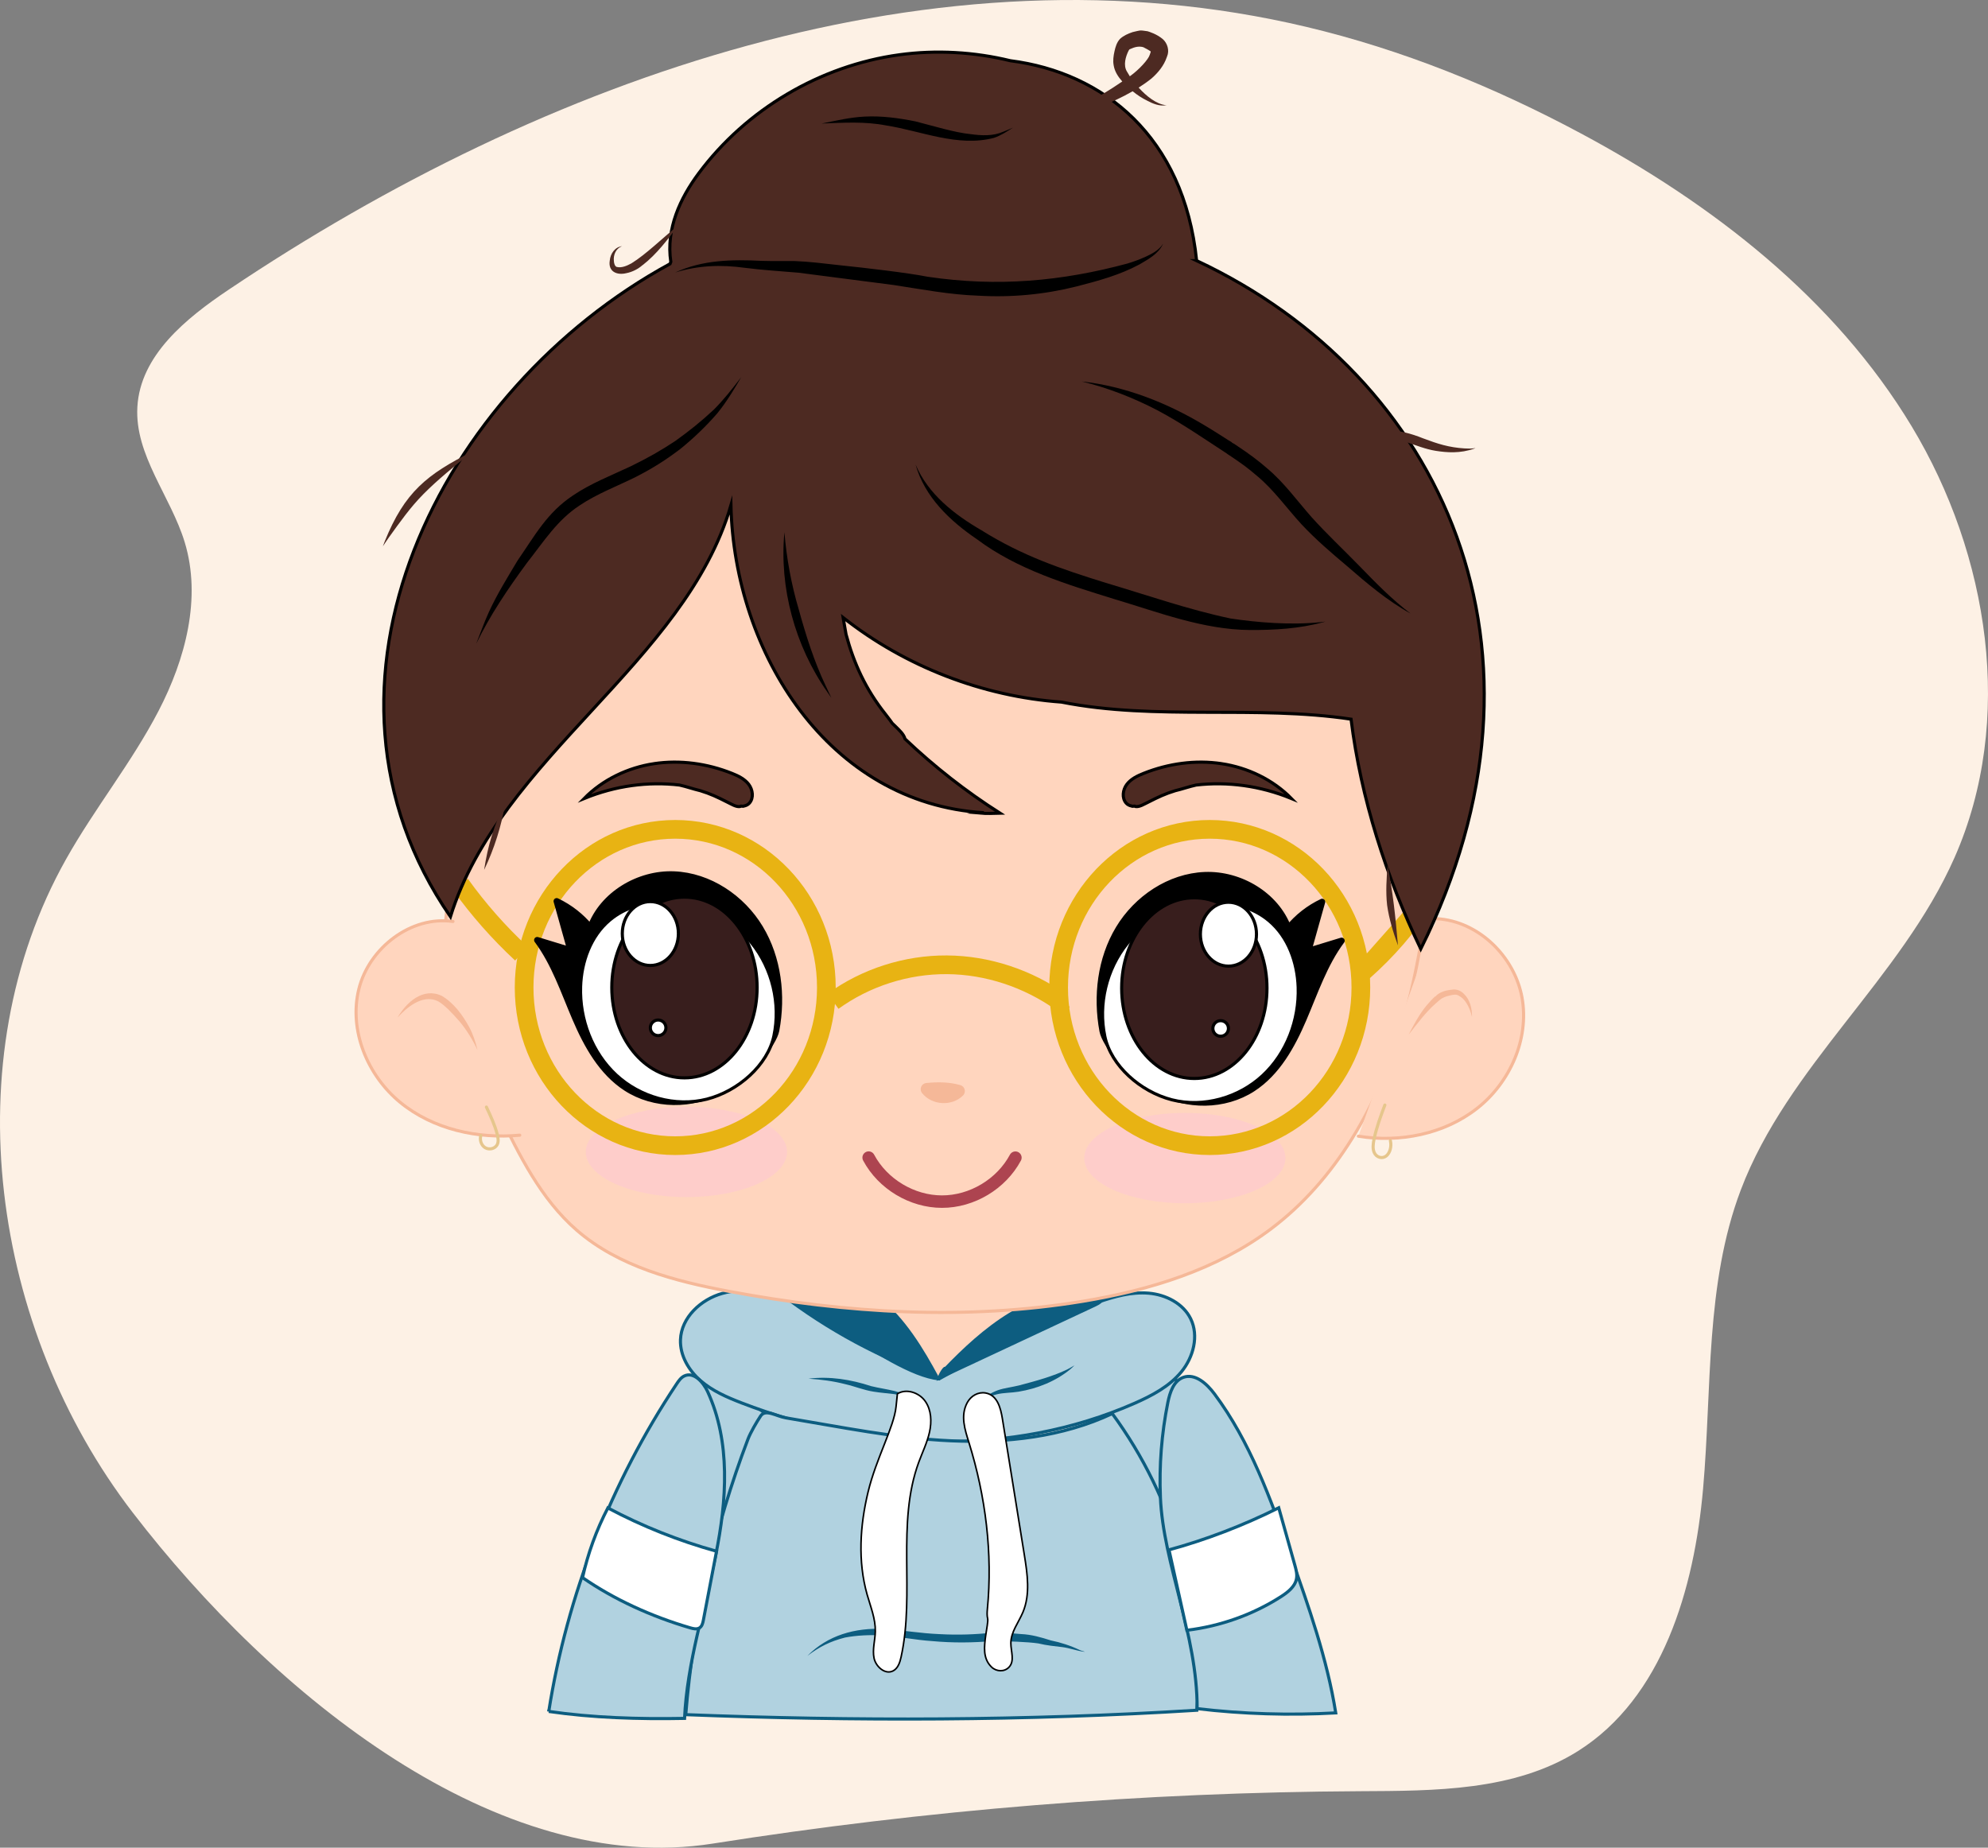 <?xml version="1.0" encoding="UTF-8"?>
<svg id="Layer_1" data-name="Layer 1" xmlns="http://www.w3.org/2000/svg" viewBox="0 0 638.012 592.995">
  <rect x="0" y="0" width="638.012" height="592.995" fill="#808080" stroke="none"/>
  <g id="Layer_19" data-name="Layer 19">
    <path d="m228.755,591.679c68.66-10.83,138.12-16.46,207.6-16.81,24.08-.12,49.66-.02,70.11-12.91,27.08-17.07,37.27-51.98,40.11-84.19s.67-65.64,12.09-95.84c15.05-39.79,51.43-67.82,68.61-106.71,19.45-44.02,11.05-97.23-13.75-138.38s-64.12-71.49-106.17-94.02c-27.86-14.93-57.37-26.89-88.05-34.18-118.76-28.23-244.19,16.07-345.92,84.33-13.65,9.16-28.35,21.04-29.3,37.62-.89,15.49,10.67,28.6,15.19,43.42,5.46,17.92.23,37.57-8.4,54.17s-20.5,31.24-29.66,47.54c-36.4,64.74-23.81,150.92,21.37,209.71,45.18,58.79,117.28,117.12,186.17,106.25Z" fill="#fdf1e5"/>
  </g>
  <g id="Figure">
    <g id="Body">
      <g id="Skin">
        <path d="m331.175,418.239c.01-.23-.2-.54-.43-.54-.08-.25-.28-.45-.56-.48-.56-.06-2.83.14-4.06.23-1.09.17-2.22.35-3.29.61-12.77-3.81-26.98-3.58-41.16.22,7.35,7.04,13.27,15.58,17.26,24.95,9.56-7.2,19.11-14.4,28.67-21.6.06,0,.11-.02.17-.05.27-.16.89-.63,1.48-1.19.01,0,.01-.01.02-.01h0c.47-.44.92-.93,1.19-1.38.09-.09.2.08.29-.01.17-.21.42-.49.42-.75Z" fill="#ffd5be"/>
        <path d="m328.455,421.209c.99-.55,1.92-1.2,2.78-1.94.3-.26.62-.6.58-.99-.04-.41-.48-.69-.89-.7s-.8.18-1.16.38c-1.87,1.04-3.54,2.42-1.31,3.25Z" fill="#ffd5be"/>
      </g>
      <path d="m376.425,440.499c-6.77,2.29-13.54,4.57-20.31,6.86-.64.22-1.33.47-1.7,1.04-.44.69-.27,1.59-.06,2.38,2.58,9.94,6.97,19.41,12.91,27.79.75,1.06,1.69,2.2,2.98,2.32,1.55.14,2.78-1.24,3.64-2.53,7.2-10.79,8.11-25.48,2.54-37.86Z" fill="#b1d2e0" stroke="#0d5d80" stroke-miterlimit="10"/>
      <path d="m226.355,444.709c7.86,1.29,15.3,5.05,21.01,10.61-2.69,7.38-5.39,14.75-8.08,22.13-.76,2.08-1.55,4.22-3.01,5.89-1.46,1.67-3.76,2.79-5.91,2.24-1.64-.42-2.9-1.72-3.95-3.05-4.45-5.63-6.77-12.91-6.38-20.08.37-7.18,3.44-14.17,6.32-17.74Z" fill="#b1d2e0" stroke="#0d5d80" stroke-miterlimit="10"/>
      <path d="m301.385,442.539c16.53-9.23,33.17-18.51,51.07-24.65,5.22-1.79,10.68-3.32,16.17-2.86,5.5.46,11.09,3.28,13.51,8.23,2.67,5.47.87,12.31-2.99,17.01s-9.43,7.64-15,10.09c-39.48,17.38-85.88,15.44-126.12-.1-4.7-1.81-9.41-3.85-13.21-7.16-3.8-3.3-6.61-8.08-6.43-13.11.25-7.15,6.54-12.98,13.44-14.89,12.93-3.58,26.15,3.75,37.36,11.11,11.2,7.38,23.66,15.44,32.2,16.33Z" fill="#b1d2e0" stroke="#0d5d80" stroke-miterlimit="10"/>
      <path d="m303.185,439.499c6.34-6.58,13.09-12.88,20.88-17.66s16.74-7.98,25.88-7.94c1.73.01,4.01.69,3.94,2.42-.05,1.23-1.33,1.98-2.44,2.5-16.68,7.81-33.37,15.62-50.05,23.43.7-2.11,2.35-3.9,1.79-2.75Z" fill="#0d5d80" stroke="#0d5d80" stroke-miterlimit="10"/>
      <path d="m300.895,442.259c-18.14-6.26-35.26-15.48-50.47-27.18-.84-.64-1.74-1.43-1.77-2.49-.04-1.38,1.42-2.28,2.71-2.76,10.18-3.79,21.95-.06,30.38,6.79,8.43,6.85,14.16,16.4,19.15,25.64Z" fill="#0d5d80" stroke="#0d5d80" stroke-miterlimit="10"/>
      <path d="m220.075,550.299c2.45-30.22,9.2-60.09,19.97-88.42.81-2.12,2.8-5.54,4.06-7.43,1.59-2.38,4.99.08,8.08.59,17.44,2.9,35.35,6.59,53.01,7.37s35.78-1.21,51.77-8.73c19.98,27.15,29.8,61.59,27.14,95.2-54.81,3.42-109.83,3.53-164.03,1.42Z" fill="#b1d2e0" stroke="#0d5d80" stroke-miterlimit="10"/>
      <path d="m372.415,480.569c-.43-10.19.37-20.44,2.38-30.44.65-3.25,1.85-6.95,4.96-8.08,3.82-1.38,7.58,2.06,10.01,5.32,11.46,15.35,18.01,33.71,24.4,51.77,5.86,16.57,11.75,33.25,14.52,50.6-14.83.82-29.73.37-44.48-1.37.06-23.91-10.89-46.51-11.79-67.8Z" fill="#b1d2e0" stroke="#0d5d80" stroke-miterlimit="10"/>
      <path d="m176.115,549.269c5.9-37.45,20.01-73.59,41.05-105.13.66-.99,1.38-2.03,2.46-2.54,3.01-1.43,6.05,1.94,7.45,4.97,7.48,16.18,6.18,35.02,2.63,52.49-3.55,17.46-9.21,34.64-10.01,52.44-14.78.28-29.57-.19-43.58-2.23Z" fill="#b1d2e0" stroke="#0d5d80" stroke-miterlimit="10"/>
      <g id="Layer_10" data-name="Layer 10">
        <g id="Details">
          <path d="m375.165,497.409c1.91,8.6,3.82,17.21,5.74,25.81,10.75-1.3,21.16-5.01,30.14-10.75,2.23-1.43,4.54-3.22,5.03-5.73.29-1.49-.13-3.02-.54-4.49-1.72-6.11-3.43-12.23-5.15-18.34-11.48,5.73-23.59,10.34-35.22,13.5Z" fill="#fff" stroke="#0d5d80" stroke-miterlimit="10"/>
          <path d="m186.955,506.319c1.71-7.73,4.44-15.26,8.13-22.36,11.01,5.85,22.73,10.53,34.87,13.9-1.41,7.39-2.82,14.78-4.23,22.16-.18.95-.45,2.02-1.34,2.5-.84.45-1.9.2-2.83-.07-12.57-3.68-24.52-9.15-34.6-16.13Z" fill="#fff" stroke="#0d5d80" stroke-miterlimit="10"/>
          <path d="m342.705,439.399c-4.67,2.31-10.22,3.79-15.59,5.22-2.29.57-4.67.8-6.91,1.57-2.33.88-3.81,1.88-5.81,3.72,1.88-1.15,3.51-1.94,5.55-2.43,2.21-.53,4.56-.44,6.95-.83,6.03-.99,12-3.37,16.72-7.3.41-.37.84-.74,1.2-1.15-.68.44-1.4.81-2.11,1.2Z" fill="#0d5d80"/>
          <path d="m287.145,446.449c-2.5-.62-5.06-.97-7.56-1.58-6.48-2.13-13.29-3.24-20.1-2.4,4.11.29,7.81.74,11.89,1.79,3.01.69,5.88,1.9,8.94,2.37,2.1.36,4.81.55,6.63.79,1.47.15,5.37,1.2,6.31,1.12-2.05-.65-4.02-1.54-6.11-2.09Z" fill="#0d5d80"/>
          <path d="m346.525,529.559c-2.91-1.4-6.1-2.44-9.31-3.09-3.08-.99-6.21-1.89-9.47-2.03-3.05-.2-6.09-.65-9.15-.48-5.65.65-11.3.81-16.97.5-6.51-.27-11.4-1.22-17.78-1.67-9.46-.46-18.25,2.05-24.73,8.65,3.82-2.92,7.36-4.68,12.05-5.88,3.65-.71,8.22-.94,12.46-.66,5.34.39,9.87,1.41,15.64,1.8,6.49.59,13,.55,19.49-.05,4.72.12,10.79.25,14.48.79,2.72.67,5.42.9,7.77,1.19,2.28.3,4.45,1.15,6.73,1.45,1.3.18-.78-.29-1.21-.52Z" fill="#0d5d80"/>
          <path d="m316.965,519.459c-.24-.97-.18-1.99-.09-2.99,1.74-17.93-.55-36.21-5.89-53.42-1.31-4.22-2.85-8.71-.54-12.94,1.15-2.11,3.46-3.46,5.84-3.05,3.79.65,4.86,4.81,5.42,8.3,2.35,14.58,4.7,29.16,7.05,43.74.98,6.11,1.93,12.59-.46,18.3-1.38,3.31-3.87,6.34-3.88,9.93-.01,2.67,1.31,5.72-.6,7.74-1.49,1.57-4.04,1.46-5.6-.05-2.86-2.75-2.35-6.62-1.87-10.14.3-2.21.82-4.59.62-5.42Z" fill="#fff" stroke="#000" stroke-linecap="round" stroke-linejoin="round" stroke-width=".5"/>
          <path d="m287.565,451.529c.15-1.4.29-2.81.44-4.21,2.9-1.79,7.01-.37,8.96,2.43,1.95,2.8,2.09,6.52,1.35,9.86-.74,3.33-2.26,6.43-3.44,9.63-7.27,19.73-1.17,42-5.68,62.54-.38,1.73-.98,3.64-2.55,4.46-2.53,1.33-5.57-1.3-6.14-4.1s.35-5.67.41-8.53c.09-4.07-1.52-7.95-2.63-11.86-3.02-10.68-2.3-22.13.31-32.92,2.59-10.78,8.29-20.76,8.97-27.3Z" fill="#fff" stroke="#000" stroke-linecap="round" stroke-linejoin="round" stroke-width=".5"/>
        </g>
      </g>
    </g>
    <g id="Head">
      <path d="m459.125,305.049c-.9,1.54-1.8,3.08-2.7,4.62.67-2.41,1.34-4.81,2.02-7.22-.85,2.1-1.28,4.36-1.27,6.63.82-3.29,1.63-6.58,2.45-9.88-.12,1.23,1.22,2.91-.5,5.85Z" fill="none" stroke="#ffd5be" stroke-linecap="round" stroke-linejoin="round" stroke-width="4"/>
      <path d="m456.015,313.279c-.06-1.1-.12-2.19-.18-3.29.05,1.09.1,2.19.16,3.28-.41-.28-.11-1.07.38-1.02.04-.59.08-1.18.12-1.77-.25.51-.51,1.03-.76,1.54.15-.74.3-1.47.46-2.21-.27.88-.54,1.75-.82,2.63.02-.5.34-.97.64.84Z" fill="none" stroke="#ffd5be" stroke-linecap="round" stroke-linejoin="round" stroke-width="4"/>
      <path d="m461.635,251.799c-2.1,26.15-4.24,52.53-11.79,77.66s-21.03,49.24-42.01,64.99c-17.38,13.05-38.83,19.62-60.27,23.17-37.5,6.21-76.04,3.87-113.4-3.14-17.54-3.29-35.61-7.97-49.08-19.67-11.54-10.03-18.5-24.2-25.17-37.97-11.73-24.25-23.74-51.54-12.66-79.79-2.37-40.9,7.15-83.4,31.93-116.03s65.95-53.82,106.66-49.29c33.6,3.74,62.96,23.52,90.79,42.72,18.49,12.75,37.1,25.61,52.85,41.62,15.76,16.01,33.79,35.32,32.15,55.73Z" fill="#ffd5be" stroke="#f5b898" stroke-linecap="round" stroke-linejoin="round"/>
      <path d="m461.105,294.849c13.4.77,25.01,12.17,27.37,25.38s-3.88,27.22-14.44,35.5-24.85,11.08-38.09,8.92" fill="#ffd5be" stroke="#f5b898" stroke-linecap="round" stroke-linejoin="round"/>
      <path d="m166.805,364.329c-13.54,1.26-27.84-1.91-38.36-10.53-10.52-8.63-16.54-23.12-13.29-36.33s16.75-23.66,30.22-21.73" fill="#ffd5be" stroke="#f5b898" stroke-linecap="round" stroke-linejoin="round"/>
      <path d="m469.795,318.949c-1.01-1.04-2.42-1.59-3.86-1.32-.02,0-.04.01-.07.02-.15-.04-1.2.17-1.59.24-1.04.16-2.57.96-2.66,1.1-.29.2-.64.43-.82.74-.41-.07-2.55,2.56-3.04,3.05-2.3,2.82-4,6.06-5.68,9.27,2.78-3.49,5.41-7.14,8.78-10.09.42-.39.86-.75,1.3-1.11,1.29-1.08,3.31-1.39,4-1.54,1.01-.18,1.62-.14,2.77.73,1.61,1.11,2.97,3.88,3.49,6.39.02-2.74-.59-5.56-2.62-7.48Z" fill="#f5b898"/>
      <path d="m150.625,329.699c-2.14-3.92-4.96-7.81-8.86-10.1-5.98-2.8-11.35,2.07-14.19,7,4.04-4.5,8.89-7.38,13.09-5.21,1.93,1.08,4.45,3.73,6.83,6.45,1.94,2.33,3.96,5.4,5.53,8.71.09.14.15.34.2.38-.6-2.51-1.4-4.96-2.6-7.23Z" fill="#f5b898"/>
    </g>
    <g id="Blush">
      <ellipse cx="380.255" cy="371.669" rx="32.29" ry="14.5" fill="#fcc0e2" isolation="isolate" opacity=".361"/>
      <ellipse cx="220.295" cy="369.699" rx="32.29" ry="14.5" fill="#fcc0e2" isolation="isolate" opacity=".361"/>
    </g>
    <g id="Earrings">
      <path d="m156.105,355.299c1.35,2.87,2.71,5.76,3.5,8.84.27,1.08.46,2.28-.06,3.26-.7,1.31-2.6,1.71-3.86.93s-1.79-2.49-1.36-3.91" fill="none" stroke="#e6c68c" stroke-linecap="round" stroke-linejoin="round"/>
      <path d="m444.445,354.649c-1.35,3.61-2.71,7.24-3.5,11.1-.27,1.35-.46,2.86.06,4.09.7,1.65,2.6,2.15,3.86,1.17s1.79-3.12,1.36-4.91" fill="none" stroke="#e6c68c" stroke-linecap="round" stroke-linejoin="round"/>
    </g>
    <g id="Nose">
      <path d="m297.485,349.569c2.37,3.01,7.45,3.32,10.16.61-3.03-.87-6.28-.99-10.16-.61Z" fill="none" stroke="#f5b898" stroke-linecap="round" stroke-linejoin="round" stroke-width="4"/>
    </g>
    <g id="Glasses">
      <g>
        <ellipse cx="388.245" cy="316.929" rx="48.5" ry="50.76" fill="none" stroke="#e8b313" stroke-linejoin="round" stroke-width="6"/>
        <ellipse cx="216.705" cy="316.929" rx="48.5" ry="50.76" fill="none" stroke="#e8b313" stroke-linejoin="round" stroke-width="6"/>
        <path d="m267.345,321.339c10.54-7.62,23.54-11.78,36.54-11.7s25.95,4.4,36.56,11.92c.38-.25.76-.5,1.13-.76" fill="none" stroke="#e8b313" stroke-linejoin="round" stroke-width="6"/>
        <path d="m437.585,311.739c7.52-6.64,14.15-14.29,19.65-22.68.26,0,.51,0-19.65,22.68Z" fill="none" stroke="#e8b313" stroke-linejoin="round" stroke-width="6"/>
        <path d="m167.355,306.069c-7.27-6.75-13.87-14.24-19.65-22.3" fill="none" stroke="#e8b313" stroke-linejoin="round" stroke-width="6"/>
      </g>
    </g>
    <g id="Hair">
      <path d="m384.035,83.649c-4.12-39.88-29.95-60.36-59.78-64.16-11.63-2.82-23.76-3.53-35.62-1.91-25.38,3.46-49.14,17.5-64.41,38.06-5.86,7.89-10.55,17.73-8.94,28.4-.08.21-.16.42-.24.63-73.73,40.14-121.85,135.04-70.49,209.54,16.01-51.3,75.27-81.44,90.02-132.02,1.08,47.34,31.36,95.66,81.16,98.64-.38.04-.75.09-1.11.14,2.07.19,4.22.05,6.3.01-10.9-6.94-21.12-14.94-30.48-23.84-.39-1.54-1.99-2.94-3.09-4.04-.33-.32-.67-.64-1-.96-.37-.52-.83-1.21-2.11-2.83-6.46-8.13-10.22-16.4-12.72-25.72-.24-1.3-.45-2.6-.69-3.9-.09-.52-.17-1-.25-1.48,19.97,15.73,44.74,25.29,70.09,27.12,30.26,6,62.32.89,92.92,5.48,3.16,25.49,11.27,50.56,22.37,73.75,47.47-95.49,7.28-183.75-71.93-220.91Z" fill="#4d2a22" stroke="#000" stroke-miterlimit="10"/>
      <g id="Details-2" data-name="Details">
        <path d="m372.915,78.729c-1.24,1.66-3.13,2.67-4.97,3.54-1.85.85-3.89,1.64-6.12,2.31-21.17,5.7-41.69,7.56-64.05,4.25-6.38-1.26-19.59-2.81-28.3-3.71-4.87-.54-9.74-1.17-14.63-1.35-3.45-.03-6.9.06-10.35-.05-9.65-.48-19-.33-27.8,3.74,7.38-2.28,14.7-2.57,22.38-1.5,5.7.73,11.44,1.07,17.16,1.56,7.83,1,23.1,2.97,30.6,3.96,8.97,1.37,17.93,3.1,27.02,3.41,10.62.63,21.26-.35,31.57-2.94,6.95-1.78,13.95-3.68,20.3-7.1,2.81-1.66,5.99-3.35,7.45-6.42.25-.57-.1.12-.26.3Z"/>
        <path d="m322.035,42.249c-3.36,1.49-7.06,1.28-10.62.79-5.08-.51-11.77-2.59-17.62-4.08-5.36-1.08-10.83-1.82-16.31-1.54-4.85.25-8.93,1.28-13.82,2.23,7.14-.27,13.8-.72,20.72.61,11.4,1.8,22.99,7.02,34.61,3.99,2.21-.74,4.18-2.04,6.12-3.3-1.04.48-2,.87-3.08,1.3Z"/>
        <path d="m424.155,199.639c-9.84,1.08-20.71.13-29.23-1.14-13.59-2.87-26.74-7.49-40.05-11.44-14.74-4.57-26.96-8.79-39.82-16.83-8.75-5.07-17.17-11.6-21.22-21.15,2.9,10.4,11.01,18.09,19.7,23.99,13.02,9.75,28.79,14.45,44.13,19.22,14.22,4.23,28.47,9.8,43.49,9.91,7.95.02,15.94-.42,23.64-2.55,1.19-.3-.07-.06-.64-.01Z"/>
        <path d="m264.915,219.929c-3.55-7.47-6.24-15.87-8.55-24.27-2.44-8.2-3.94-16.57-4.62-24.83-1.69,17.72,3.37,36.49,13.79,51.3.42.62.85,1.23,1.28,1.84-.65-1.35-1.27-2.69-1.9-4.04Z"/>
        <path d="m436.235,181.609c-5.09-5.24-10.44-10.23-15.33-15.66-4.64-5.27-8.77-11.04-14.18-15.59-2.9-2.55-6.03-4.84-9.25-6.97-.64-.39-1.32-.98-2.04-1.27.05-.22-1.13-.7-2.06-1.39-2.29-1.43-4.56-2.92-6.89-4.28-12.05-7.23-25.5-12.53-39.34-14.02,8.45,2.04,16.56,5.23,24.27,9.23,7.71,4.08,14.89,9.06,22.19,13.82.51.42,1.15.74,1.65,1.12,3.58,2.43,5.05,3.48,8.06,6.05,5.49,4.54,9.58,10.4,14.37,15.61,4.5,4.83,9.53,9.13,14.58,13.38,6.41,5.58,12.97,11.14,20.44,15.27-5.97-4.49-11.25-9.93-16.47-15.3Z"/>
        <path d="m237.515,121.519c-2.61,3.4-5.36,6.89-8.45,9.97-4.12,3.84-7.96,6.91-12.35,10.04-4.57,3.04-8.76,5.42-14.29,8.12-6.27,2.96-12.81,5.47-18.57,9.38-8.34,5.56-12.17,12.81-17.75,20.87-3.23,5.42-6.58,10.79-9.21,16.53-1.57,3.44-2.66,6.64-4.06,10.17,4.41-9.1,10.14-17.6,16.24-25.89,5.6-7.14,9.74-13.76,16.92-18.48,5.62-3.78,12-6.15,18.04-9.15,5.65-2.89,9.82-5.58,14.33-9.01,4.26-3.45,8.24-7.27,11.83-11.41,2.95-3.63,5.37-7.64,7.72-11.67-.12.18-.26.35-.4.53Z"/>
        <path d="m374.455,18.359c.05-.13.08-.21.1-.26.81-1.87.13-4.27-1.43-5.59-1.9-1.59-4.31-2.32-4.83-2.48-2.82-.43-2.28-.27-4.78.27-1.47.49-2.93,1.13-4.08,2.19-1.01,1.09-1.45,2.55-1.76,3.97-.33,1.48-.55,3.02-.26,4.53.32,1.98,1.44,3.67,2.76,5.16-4.07,2.78-8.26,5.41-12.77,7.41-4.33,1.91-8.07,2.92-13.33,4.42,7.11-.6,12.01-1.1,18.74-3.61,3.64-1.46,7.27-3.1,10.68-5.08,1.46,1.18,3.02,2.22,4.71,3.04,1.83.97,3.88,1.8,5.99,1.46.39-.07.08-.02-.12-.05-2.92-.33-6.11-2.81-8.65-5.62,1.43-.91,2.82-1.88,4.14-2.94,2.11-1.85,3.98-4.11,4.89-6.82Zm-11.86,6.13c-.34-.52-.64-1.02-.9-1.49-1.31-2.09-.4-4.91.5-6.73.07-.13.15-.26.24-.38l.01-.01.01-.01c.03-.02.07-.04.1-.06,1.77-.81,2.86-.98,4.13-.73.1.03.2.08.3.11.08.04.12.06.14.05.01,0,.02.01.03.01.19.13.39.25.62.34.33.14,1.08.63,1.4.82.04.04.08.09.12.13-.02.07-.03.15-.03.25-.05.11-.14.35-.28.81-.41,1.44-3.41,4.78-6.39,6.89Z" fill="#4d2a22"/>
        <path d="m445.325,277.619c-.35,4.27-.64,8.59-.16,12.86.62,4.44,1.95,8.74,3.48,12.94-.83-9.6-1.58-16.66-3.32-25.8Z" fill="#4d2a22"/>
        <path d="m155.375,279.179c3.26-6.83,5.55-14.06,6.8-21.52-3.57,6.7-5.68,14.02-6.8,21.52Z" fill="#4d2a22"/>
        <path d="m202.665,84.509c-1.44.78-3.15,1.56-4.74,1.16-.58-.18-.89-1.15-.91-1.91-.22-1.97.66-4.03,2.6-4.75-2.3.29-3.72,2.42-3.92,4.61-.58,3.52,2.23,4.79,5.28,4.06,1.95-.38,3.83-1.33,5.3-2.65-.05.06-.08.12-.04.07,4.58-3.57,8.08-8.27,11.55-12.88-5.5,4.49-10.4,9.35-15.12,12.29Z" fill="#4d2a22"/>
        <path d="m473.095,143.869c-1.01.13-2.02.11-3.04.05-5.01-.31-8.64-1.46-13.37-3.25-7.47-3.01-16.72-4.72-21.35,3.58,1.82-1.56,3.57-3.29,6.13-3.68,6.54-1.15,12.77,3.09,19.3,4.12,3.53.55,7.85.92,12.47-.75.48-.22.2-.11-.14-.07Z" fill="#4d2a22"/>
        <path d="m123.455,173.799c-.2.51-.39,1.03-.58,1.54.62-.97,1.28-1.92,1.94-2.87,3.54-4.9,6.85-9.64,11.11-13.93,4.78-4.82,9.47-8.49,15.56-13.57-14.43,7.29-21.61,12.9-28.03,28.83Z" fill="#4d2a22"/>
      </g>
    </g>
  </g>
  <g id="Eye_brows" data-name="Eye brows">
    <path d="m392.035,245.089c-8.4-1.27-17.11-.04-25,3.11-2.02.8-4.07,1.79-5.39,3.52s-1.67,4.37-.24,6.01c.46.53,1.12.84,1.79.96.11.08.24.11.39.07.03,0,.06-.01.09-.02.17.01.33,0,.49-.02.09.06.19.11.31.13,1.26.18,2.75-.81,4.17-1.48,3-1.53,5.35-2.64,8.51-3.6,2.26-.53,4.45-1.32,6.71-1.82,10.02-1.17,20.54.2,30.59,4.32-5.96-6.06-14.02-9.91-22.42-11.18Z" fill="#4d2a22" stroke="#000" stroke-miterlimit="10"/>
    <path d="m209.895,245.089c8.4-1.27,17.11-.04,25,3.11,2.02.8,4.07,1.79,5.39,3.52s1.67,4.37.24,6.01c-.46.53-1.12.84-1.79.96-.11.08-.24.11-.39.07-.03,0-.06-.01-.09-.02-.17.01-.33,0-.49-.02-.09.06-.19.11-.31.13-1.26.18-2.75-.81-4.17-1.48-3-1.53-5.35-2.64-8.51-3.6-2.26-.53-4.45-1.32-6.71-1.82-10.02-1.17-20.54.2-30.59,4.32,5.96-6.06,14.02-9.91,22.42-11.18Z" fill="#4d2a22" stroke="#000" stroke-miterlimit="10"/>
  </g>
  <g id="Mouth">
    <path d="m278.775,371.519c4.52,8.48,13.93,14.13,23.54,14.13,9.61.01,19.02-5.63,23.56-14.11" fill="none" stroke="#ad4450" stroke-linecap="round" stroke-linejoin="round" stroke-width="4"/>
  </g>
  <g id="Right_Eye" data-name="Right Eye">
    <g id="Base">
      <path d="m353.845,330.879c-2.07-11.13-.67-23.11,5.17-32.81,5.83-9.7,16.35-16.78,27.66-17.22s22.89,6.44,26.8,17.06c2.92-3.58,6.65-6.49,10.83-8.47-1.47,5.25-2.95,10.49-4.42,15.74,3.56-1.09,7.11-2.17,10.67-3.26-5.58,7.51-8.56,16.56-12.25,25.16-3.68,8.6-8.46,17.23-16.31,22.31-9.01,5.84-21.28,5.88-30.64.61-9.36-5.26-16.75-15.04-17.51-19.12Z" stroke="#000" stroke-linecap="round" stroke-linejoin="round" stroke-width="2"/>
      <path d="m354.585,332.649c-2.18-10.32.51-21.56,7.12-29.78,6.61-8.21,17.02-13.24,27.57-13.31,6.46-.04,13.07,1.79,18.01,5.95,6.13,5.15,9.08,13.37,9.34,21.37.35,10.48-3.7,21.16-11.38,28.3s-18.98,10.38-29.14,7.79-19.55-11-21.52-20.32Z" fill="#fff" stroke="#000" stroke-linecap="round" stroke-linejoin="round"/>
    </g>
    <g id="Pupil">
      <ellipse cx="383.295" cy="317.129" rx="23.32" ry="29" fill="#381e1d" stroke="#000" stroke-linecap="round" stroke-linejoin="round"/>
      <ellipse cx="394.245" cy="299.819" rx="9" ry="10.25" fill="#fff" stroke="#000" stroke-linecap="round" stroke-linejoin="round"/>
      <circle cx="391.745" cy="330.069" r="2.5" fill="#fff" stroke="#000" stroke-linecap="round" stroke-linejoin="round"/>
    </g>
  </g>
  <g id="Left_Eye" data-name="Left Eye">
    <g id="Base-2" data-name="Base">
      <path d="m249.115,330.669c2.07-11.13.67-23.11-5.17-32.81-5.83-9.7-16.35-16.78-27.66-17.22s-22.89,6.44-26.8,17.06c-2.92-3.58-6.65-6.49-10.83-8.47,1.47,5.25,2.95,10.49,4.42,15.74-3.56-1.09-7.11-2.17-10.67-3.26,5.58,7.51,8.56,16.56,12.25,25.16,3.68,8.6,8.46,17.23,16.31,22.31,9.01,5.84,21.28,5.88,30.64.61s16.74-15.04,17.51-19.12Z" stroke="#000" stroke-linecap="round" stroke-linejoin="round" stroke-width="2"/>
      <path d="m248.375,332.439c2.18-10.32-.51-21.56-7.12-29.78-6.61-8.21-17.02-13.24-27.57-13.31-6.46-.04-13.07,1.79-18.01,5.95-6.13,5.15-9.08,13.37-9.34,21.37-.35,10.48,3.7,21.16,11.38,28.3s18.98,10.38,29.14,7.79c10.15-2.6,19.55-11,21.52-20.32Z" fill="#fff" stroke="#000" stroke-linecap="round" stroke-linejoin="round"/>
    </g>
    <g id="Pupil-2" data-name="Pupil">
      <ellipse cx="219.665" cy="316.929" rx="23.32" ry="29" fill="#381e1d" stroke="#000" stroke-linecap="round" stroke-linejoin="round"/>
      <ellipse cx="208.715" cy="299.609" rx="9" ry="10.25" fill="#fff" stroke="#000" stroke-linecap="round" stroke-linejoin="round"/>
      <circle cx="211.215" cy="329.859" r="2.5" fill="#fff" stroke="#000" stroke-linecap="round" stroke-linejoin="round"/>
    </g>
  </g>
</svg>